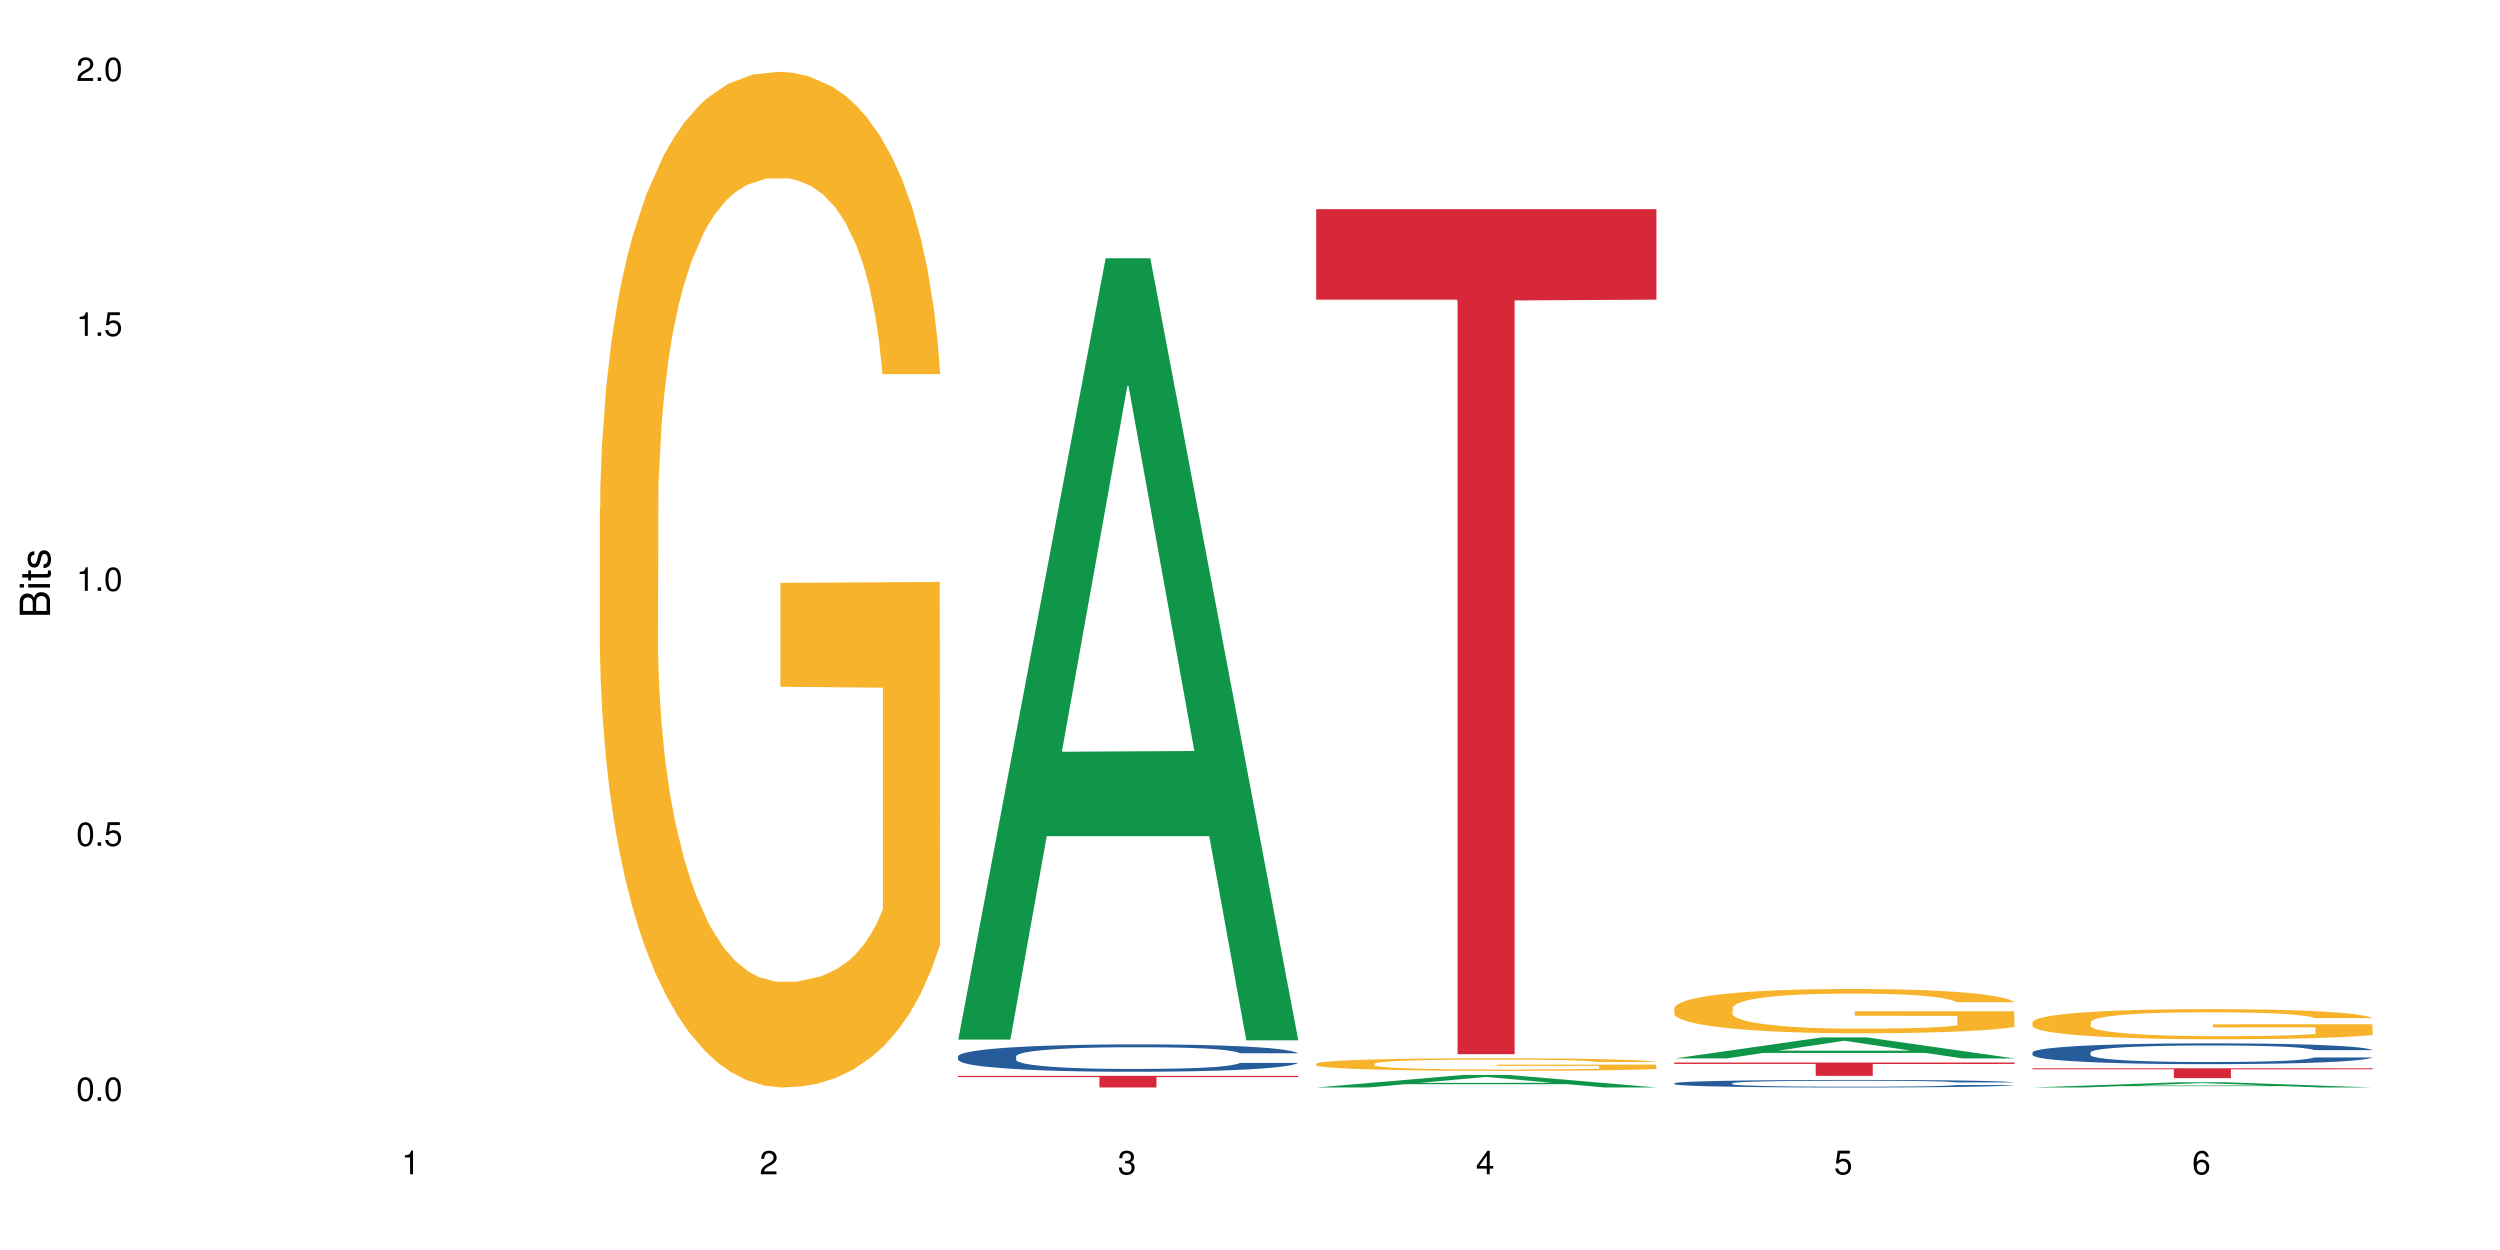 <?xml version="1.0" encoding="UTF-8"?>
<svg xmlns="http://www.w3.org/2000/svg" xmlns:xlink="http://www.w3.org/1999/xlink" width="720pt" height="360pt" viewBox="0 0 720 360" version="1.1">
<defs>
<g>
<symbol overflow="visible" id="glyph0-0">
<path style="stroke:none;" d=""/>
</symbol>
<symbol overflow="visible" id="glyph0-1">
<path style="stroke:none;" d="M 2.641 -6.797 C 2 -6.797 1.422 -6.531 1.078 -6.047 C 0.641 -5.453 0.406 -4.547 0.406 -3.297 C 0.406 -1 1.188 0.219 2.641 0.219 C 4.078 0.219 4.859 -1 4.859 -3.234 C 4.859 -4.562 4.656 -5.438 4.203 -6.047 C 3.844 -6.531 3.281 -6.797 2.641 -6.797 Z M 2.641 -6.047 C 3.547 -6.047 4 -5.125 4 -3.312 C 4 -1.375 3.562 -0.484 2.625 -0.484 C 1.734 -0.484 1.281 -1.422 1.281 -3.281 C 1.281 -5.141 1.734 -6.047 2.641 -6.047 Z M 2.641 -6.047 "/>
</symbol>
<symbol overflow="visible" id="glyph0-2">
<path style="stroke:none;" d="M 1.828 -1 L 0.828 -1 L 0.828 0 L 1.828 0 Z M 1.828 -1 "/>
</symbol>
<symbol overflow="visible" id="glyph0-3">
<path style="stroke:none;" d="M 4.562 -6.797 L 1.062 -6.797 L 0.547 -3.094 L 1.328 -3.094 C 1.719 -3.562 2.047 -3.734 2.578 -3.734 C 3.484 -3.734 4.062 -3.109 4.062 -2.094 C 4.062 -1.125 3.484 -0.531 2.578 -0.531 C 1.828 -0.531 1.375 -0.906 1.188 -1.672 L 0.328 -1.672 C 0.453 -1.109 0.547 -0.844 0.75 -0.594 C 1.125 -0.078 1.828 0.219 2.594 0.219 C 3.969 0.219 4.922 -0.781 4.922 -2.219 C 4.922 -3.562 4.031 -4.484 2.719 -4.484 C 2.25 -4.484 1.859 -4.359 1.469 -4.062 L 1.734 -5.969 L 4.562 -5.969 Z M 4.562 -6.797 "/>
</symbol>
<symbol overflow="visible" id="glyph0-4">
<path style="stroke:none;" d="M 2.484 -4.844 L 2.484 0 L 3.328 0 L 3.328 -6.797 L 2.766 -6.797 C 2.469 -5.75 2.281 -5.609 0.984 -5.453 L 0.984 -4.844 Z M 2.484 -4.844 "/>
</symbol>
<symbol overflow="visible" id="glyph0-5">
<path style="stroke:none;" d="M 4.859 -0.828 L 1.281 -0.828 C 1.359 -1.391 1.672 -1.75 2.5 -2.234 L 3.469 -2.75 C 4.406 -3.266 4.906 -3.969 4.906 -4.812 C 4.906 -5.375 4.672 -5.906 4.266 -6.266 C 3.859 -6.625 3.375 -6.797 2.719 -6.797 C 1.859 -6.797 1.219 -6.5 0.844 -5.922 C 0.609 -5.562 0.5 -5.125 0.484 -4.438 L 1.328 -4.438 C 1.359 -4.906 1.406 -5.188 1.531 -5.406 C 1.75 -5.812 2.188 -6.062 2.703 -6.062 C 3.469 -6.062 4.031 -5.516 4.031 -4.781 C 4.031 -4.25 3.719 -3.797 3.125 -3.438 L 2.234 -2.938 C 0.812 -2.141 0.406 -1.5 0.328 0 L 4.859 0 Z M 4.859 -0.828 "/>
</symbol>
<symbol overflow="visible" id="glyph0-6">
<path style="stroke:none;" d="M 2.125 -3.125 L 2.578 -3.125 C 3.516 -3.125 3.984 -2.703 3.984 -1.891 C 3.984 -1.031 3.469 -0.531 2.578 -0.531 C 1.656 -0.531 1.203 -0.984 1.156 -1.969 L 0.312 -1.969 C 0.344 -1.422 0.438 -1.078 0.609 -0.766 C 0.953 -0.109 1.625 0.219 2.547 0.219 C 3.953 0.219 4.859 -0.609 4.859 -1.906 C 4.859 -2.766 4.516 -3.25 3.703 -3.516 C 4.344 -3.766 4.656 -4.25 4.656 -4.938 C 4.656 -6.109 3.875 -6.797 2.578 -6.797 C 1.203 -6.797 0.484 -6.047 0.453 -4.609 L 1.297 -4.609 C 1.312 -5.016 1.344 -5.25 1.453 -5.453 C 1.641 -5.828 2.062 -6.062 2.594 -6.062 C 3.344 -6.062 3.797 -5.625 3.797 -4.906 C 3.797 -4.422 3.609 -4.141 3.25 -3.984 C 3.016 -3.891 2.719 -3.844 2.125 -3.844 Z M 2.125 -3.125 "/>
</symbol>
<symbol overflow="visible" id="glyph0-7">
<path style="stroke:none;" d="M 3.141 -1.625 L 3.141 0 L 3.984 0 L 3.984 -1.625 L 4.984 -1.625 L 4.984 -2.391 L 3.984 -2.391 L 3.984 -6.797 L 3.359 -6.797 L 0.266 -2.516 L 0.266 -1.625 Z M 3.141 -2.391 L 1 -2.391 L 3.141 -5.359 Z M 3.141 -2.391 "/>
</symbol>
<symbol overflow="visible" id="glyph0-8">
<path style="stroke:none;" d="M 4.781 -5.031 C 4.609 -6.141 3.891 -6.797 2.844 -6.797 C 2.094 -6.797 1.422 -6.438 1.031 -5.828 C 0.609 -5.172 0.406 -4.344 0.406 -3.094 C 0.406 -1.953 0.578 -1.234 0.984 -0.625 C 1.359 -0.078 1.953 0.219 2.703 0.219 C 3.984 0.219 4.922 -0.734 4.922 -2.078 C 4.922 -3.344 4.062 -4.234 2.844 -4.234 C 2.172 -4.234 1.641 -3.969 1.281 -3.469 C 1.281 -5.125 1.828 -6.047 2.797 -6.047 C 3.391 -6.047 3.797 -5.672 3.938 -5.031 Z M 2.734 -3.484 C 3.547 -3.484 4.062 -2.922 4.062 -2 C 4.062 -1.156 3.484 -0.531 2.703 -0.531 C 1.922 -0.531 1.328 -1.188 1.328 -2.047 C 1.328 -2.891 1.906 -3.484 2.734 -3.484 Z M 2.734 -3.484 "/>
</symbol>
<symbol overflow="visible" id="glyph1-0">
<path style="stroke:none;" d=""/>
</symbol>
<symbol overflow="visible" id="glyph1-1">
<path style="stroke:none;" d="M 0 -0.953 L 0 -4.891 C 0 -5.719 -0.234 -6.344 -0.734 -6.797 C -1.188 -7.234 -1.812 -7.469 -2.5 -7.469 C -3.547 -7.469 -4.188 -7 -4.625 -5.875 C -4.984 -6.672 -5.641 -7.094 -6.531 -7.094 C -7.156 -7.094 -7.734 -6.859 -8.141 -6.391 C -8.562 -5.938 -8.75 -5.344 -8.75 -4.5 L -8.75 -0.953 Z M -4.984 -2.062 L -7.766 -2.062 L -7.766 -4.219 C -7.766 -4.844 -7.688 -5.203 -7.453 -5.5 C -7.219 -5.812 -6.859 -5.969 -6.375 -5.969 C -5.906 -5.969 -5.531 -5.812 -5.297 -5.5 C -5.062 -5.203 -4.984 -4.844 -4.984 -4.219 Z M -0.984 -2.062 L -4 -2.062 L -4 -4.781 C -4 -5.328 -3.859 -5.688 -3.578 -5.953 C -3.297 -6.219 -2.922 -6.359 -2.484 -6.359 C -2.062 -6.359 -1.688 -6.219 -1.406 -5.953 C -1.109 -5.688 -0.984 -5.328 -0.984 -4.781 Z M -0.984 -2.062 "/>
</symbol>
<symbol overflow="visible" id="glyph1-2">
<path style="stroke:none;" d="M -6.281 -1.797 L -6.281 -0.797 L 0 -0.797 L 0 -1.797 Z M -8.75 -1.797 L -8.75 -0.797 L -7.484 -0.797 L -7.484 -1.797 Z M -8.75 -1.797 "/>
</symbol>
<symbol overflow="visible" id="glyph1-3">
<path style="stroke:none;" d="M -6.281 -3.047 L -6.281 -2.016 L -8.016 -2.016 L -8.016 -1.016 L -6.281 -1.016 L -6.281 -0.172 L -5.469 -0.172 L -5.469 -1.016 L -0.719 -1.016 C -0.078 -1.016 0.281 -1.453 0.281 -2.234 C 0.281 -2.469 0.25 -2.719 0.188 -3.047 L -0.641 -3.047 C -0.609 -2.922 -0.594 -2.766 -0.594 -2.562 C -0.594 -2.141 -0.719 -2.016 -1.156 -2.016 L -5.469 -2.016 L -5.469 -3.047 Z M -6.281 -3.047 "/>
</symbol>
<symbol overflow="visible" id="glyph1-4">
<path style="stroke:none;" d="M -4.531 -5.25 C -5.766 -5.25 -6.469 -4.422 -6.469 -2.969 C -6.469 -1.516 -5.719 -0.562 -4.547 -0.562 C -3.562 -0.562 -3.094 -1.062 -2.734 -2.562 L -2.516 -3.484 C -2.344 -4.188 -2.094 -4.469 -1.625 -4.469 C -1.047 -4.469 -0.641 -3.875 -0.641 -3 C -0.641 -2.453 -0.797 -2 -1.062 -1.75 C -1.25 -1.594 -1.422 -1.531 -1.875 -1.469 L -1.875 -0.406 C -0.422 -0.453 0.281 -1.266 0.281 -2.922 C 0.281 -4.5 -0.5 -5.516 -1.719 -5.516 C -2.656 -5.516 -3.172 -4.984 -3.469 -3.734 L -3.703 -2.766 C -3.891 -1.953 -4.156 -1.609 -4.594 -1.609 C -5.172 -1.609 -5.547 -2.125 -5.547 -2.938 C -5.547 -3.75 -5.203 -4.172 -4.531 -4.203 Z M -4.531 -5.25 "/>
</symbol>
</g>
</defs>
<g id="surface1704">
<rect x="0" y="0" width="720" height="360" style="fill:rgb(100%,100%,100%);fill-opacity:1;stroke:none;"/>
<path style=" stroke:none;fill-rule:nonzero;fill:rgb(96.863%,70.196%,16.863%);fill-opacity:1;" d="M 172.773 145.957 L 172.895 145.691 L 172.895 140.348 L 173.371 128.324 L 174.566 111.762 L 176.121 98.137 L 177.793 87.453 L 178.867 81.84 L 180.66 73.828 L 182.215 67.949 L 186.156 55.926 L 191.176 44.707 L 193.926 39.898 L 197.031 35.355 L 201.453 30.281 L 203.484 28.41 L 209.699 24.137 L 216.75 21.465 L 224.516 20.664 L 228.102 20.93 L 233 22 L 239.691 24.938 L 243.516 27.609 L 246.504 30.281 L 249.609 33.754 L 253.434 39.098 L 257.02 45.508 L 259.887 51.918 L 262.754 59.934 L 265.145 68.484 L 267.176 77.832 L 268.969 89.055 L 270.043 98.406 L 270.762 107.754 L 254.152 107.754 L 253.195 98.406 L 252.117 91.191 L 250.328 82.375 L 248.535 75.965 L 246.742 70.887 L 243.395 63.941 L 240.527 59.668 L 236.941 55.926 L 233.477 53.523 L 229.535 51.918 L 227.145 51.387 L 220.812 51.387 L 215.074 53.254 L 211.73 55.395 L 209.34 57.531 L 205.992 61.539 L 203.961 64.742 L 202.766 66.879 L 199.184 75.164 L 196.793 82.641 L 195.477 87.719 L 193.805 95.734 L 192.609 102.945 L 191.297 113.633 L 190.578 121.648 L 189.621 139.812 L 189.504 187.902 L 189.863 198.055 L 190.578 209.008 L 191.535 218.625 L 192.969 228.773 L 194.402 236.523 L 196.91 246.941 L 199.062 253.887 L 200.734 258.43 L 203.961 265.641 L 205.277 268.047 L 208.383 272.855 L 211.609 276.598 L 215.555 279.801 L 218.539 281.406 L 223.32 282.742 L 229.414 282.742 L 236.586 281.137 L 241.125 279 L 244.23 276.863 L 246.266 274.992 L 248.773 272.055 L 250.566 269.383 L 252.238 266.445 L 254.27 261.902 L 254.27 198.055 L 224.754 197.785 L 224.754 167.863 L 270.641 167.598 L 270.762 272.055 L 268.25 279.266 L 265.145 286.215 L 262.156 291.555 L 259.051 296.098 L 254.629 301.176 L 251.043 304.379 L 245.547 308.121 L 240.527 310.523 L 235.27 312.129 L 230.609 312.93 L 225.113 313.195 L 220.215 312.66 L 214.957 311.059 L 210.773 308.922 L 206.949 306.25 L 203.125 302.777 L 198.344 297.168 L 195.238 292.625 L 192.012 287.016 L 188.785 280.336 L 185.918 273.121 L 184.008 267.512 L 182.094 261.102 L 180.062 253.086 L 178.152 244.004 L 176.719 235.723 L 175.402 226.371 L 174.445 217.555 L 173.492 205.531 L 173.012 195.914 L 172.773 187.633 Z M 172.773 145.957 "/>
<path style=" stroke:none;fill-rule:nonzero;fill:rgb(6.275%,58.824%,28.235%);fill-opacity:1;" d="M 275.918 299.398 L 276.023 299.188 L 318.422 74.383 L 331.297 74.383 L 373.906 299.613 L 358.934 299.613 L 348.258 240.82 L 301.461 240.82 L 290.992 299.398 L 275.918 299.398 L 305.961 216.5 L 343.965 216.285 L 325.016 111.18 L 324.805 110.969 L 324.598 111.602 L 305.859 216.285 L 305.961 216.5 Z M 275.918 299.398 "/>
<path style=" stroke:none;fill-rule:nonzero;fill:rgb(14.51%,36.078%,60%);fill-opacity:1;" d="M 275.918 304.215 L 276.039 304.207 L 276.039 304.035 L 276.395 303.762 L 277.23 303.414 L 278.07 303.18 L 280.219 302.754 L 283.207 302.344 L 286.312 302.027 L 288.586 301.84 L 290.617 301.695 L 295.277 301.426 L 298.262 301.289 L 301.488 301.168 L 305.434 301.047 L 308.301 300.973 L 314.754 300.859 L 319.535 300.809 L 323.238 300.785 L 331.246 300.785 L 336.023 300.816 L 339.488 300.852 L 343.312 300.91 L 346.539 300.973 L 352.156 301.133 L 357.176 301.332 L 359.445 301.449 L 363.031 301.672 L 365.777 301.887 L 367.691 302.074 L 369.84 302.344 L 371.754 302.668 L 373.188 303.035 L 373.906 303.344 L 357.176 303.344 L 356.34 303.055 L 355.383 302.832 L 353.59 302.535 L 351.797 302.328 L 349.289 302.117 L 347.02 301.98 L 343.91 301.844 L 341.164 301.758 L 338.293 301.695 L 335.547 301.652 L 330.289 301.609 L 324.195 301.609 L 321.922 301.621 L 317.262 301.68 L 314.754 301.73 L 311.168 301.832 L 308.66 301.926 L 305.672 302.07 L 303.641 302.191 L 301.133 302.379 L 299.34 302.543 L 297.309 302.781 L 296.113 302.961 L 295.035 303.164 L 294.082 303.402 L 293.363 303.652 L 292.887 303.922 L 292.648 304.18 L 292.648 305.297 L 292.887 305.555 L 293.484 305.859 L 295.035 306.297 L 297.309 306.68 L 299.938 306.98 L 302.445 307.199 L 303.879 307.301 L 305.793 307.414 L 308.777 307.559 L 313.082 307.703 L 315.59 307.762 L 319.414 307.816 L 323.359 307.848 L 328.617 307.848 L 333.277 307.816 L 336.383 307.781 L 339.609 307.723 L 344.031 307.602 L 346.777 307.484 L 349.168 307.348 L 350.961 307.211 L 352.156 307.098 L 353.949 306.875 L 355.383 306.629 L 356.457 306.375 L 357.176 306.133 L 373.906 306.133 L 373.188 306.422 L 372.113 306.699 L 371.035 306.91 L 369.363 307.16 L 367.453 307.387 L 364.703 307.637 L 362.434 307.805 L 359.445 307.984 L 356.695 308.121 L 353.711 308.242 L 349.289 308.387 L 346.422 308.457 L 343.312 308.523 L 339.609 308.582 L 334.949 308.633 L 329.93 308.66 L 325.27 308.668 L 320.25 308.652 L 316.547 308.625 L 311.648 308.559 L 305.551 308.43 L 301.133 308.293 L 297.664 308.156 L 294.68 308.012 L 291.332 307.816 L 287.031 307.5 L 284.402 307.254 L 282.609 307.055 L 280.578 306.773 L 279.145 306.52 L 277.473 306.117 L 276.277 305.605 L 275.918 305.211 Z M 275.918 304.215 "/>
<path style=" stroke:none;fill-rule:nonzero;fill:rgb(83.922%,15.686%,22.353%);fill-opacity:1;" d="M 275.918 309.844 L 373.906 309.844 L 373.906 310.203 L 333.066 310.203 L 333.066 313.195 L 316.637 313.195 L 316.637 310.207 L 316.398 310.203 L 275.918 310.203 Z M 275.918 309.844 "/>
<path style=" stroke:none;fill-rule:nonzero;fill:rgb(6.275%,58.824%,28.235%);fill-opacity:1;" d="M 379.062 313.191 L 379.168 313.188 L 421.566 309.574 L 434.441 309.574 L 477.047 313.195 L 462.078 313.195 L 451.402 312.25 L 404.605 312.25 L 394.137 313.191 L 379.062 313.191 L 409.105 311.859 L 447.109 311.855 L 428.16 310.168 L 427.949 310.164 L 427.742 310.176 L 409.004 311.855 L 409.105 311.859 Z M 379.062 313.191 "/>
<path style=" stroke:none;fill-rule:nonzero;fill:rgb(96.863%,70.196%,16.863%);fill-opacity:1;" d="M 379.062 306.332 L 379.18 306.328 L 379.18 306.262 L 379.66 306.113 L 380.855 305.91 L 382.406 305.738 L 384.082 305.609 L 385.156 305.539 L 386.949 305.438 L 388.504 305.367 L 392.445 305.219 L 397.465 305.078 L 400.211 305.02 L 403.32 304.965 L 407.742 304.898 L 409.773 304.879 L 415.984 304.824 L 423.035 304.789 L 430.805 304.781 L 434.387 304.785 L 439.289 304.797 L 445.98 304.836 L 449.805 304.867 L 452.789 304.898 L 455.898 304.941 L 459.723 305.008 L 463.309 305.09 L 466.176 305.168 L 469.043 305.266 L 471.434 305.371 L 473.465 305.488 L 475.258 305.629 L 476.332 305.742 L 477.047 305.859 L 460.438 305.859 L 459.484 305.742 L 458.406 305.652 L 456.613 305.543 L 454.824 305.465 L 453.031 305.402 L 449.684 305.316 L 446.816 305.266 L 443.23 305.219 L 439.766 305.188 L 435.824 305.168 L 433.434 305.16 L 427.098 305.16 L 421.363 305.184 L 418.016 305.211 L 415.629 305.238 L 412.281 305.285 L 410.25 305.328 L 409.055 305.352 L 405.469 305.457 L 403.082 305.547 L 401.766 305.609 L 400.094 305.711 L 398.898 305.801 L 397.582 305.93 L 396.867 306.031 L 395.91 306.254 L 395.793 306.852 L 396.148 306.977 L 396.867 307.113 L 397.824 307.23 L 399.258 307.355 L 400.691 307.453 L 403.199 307.582 L 405.352 307.668 L 407.023 307.723 L 410.25 307.812 L 411.566 307.844 L 414.672 307.902 L 417.898 307.949 L 421.84 307.988 L 424.828 308.008 L 429.609 308.023 L 435.703 308.023 L 442.871 308.004 L 447.414 307.977 L 450.52 307.953 L 452.551 307.93 L 455.062 307.891 L 456.855 307.859 L 458.527 307.824 L 460.559 307.766 L 460.559 306.977 L 431.043 306.973 L 431.043 306.602 L 476.93 306.598 L 477.047 307.891 L 474.539 307.98 L 471.434 308.066 L 468.445 308.133 L 465.34 308.191 L 460.918 308.254 L 457.332 308.293 L 451.836 308.34 L 446.816 308.367 L 441.559 308.387 L 436.898 308.398 L 431.402 308.402 L 426.5 308.395 L 421.242 308.375 L 417.062 308.348 L 413.238 308.316 L 409.414 308.273 L 404.633 308.203 L 401.527 308.148 L 398.301 308.078 L 395.074 307.996 L 392.207 307.906 L 390.293 307.836 L 388.383 307.758 L 386.352 307.656 L 384.438 307.543 L 383.004 307.441 L 381.691 307.328 L 380.734 307.219 L 379.777 307.07 L 379.301 306.949 L 379.062 306.848 Z M 379.062 306.332 "/>
<path style=" stroke:none;fill-rule:nonzero;fill:rgb(83.922%,15.686%,22.353%);fill-opacity:1;" d="M 379.062 60.246 L 477.047 60.246 L 477.047 86.297 L 436.211 86.527 L 436.211 303.605 L 419.781 303.605 L 419.781 86.754 L 419.543 86.297 L 379.062 86.297 Z M 379.062 60.246 "/>
<path style=" stroke:none;fill-rule:nonzero;fill:rgb(6.275%,58.824%,28.235%);fill-opacity:1;" d="M 482.207 304.828 L 482.312 304.824 L 524.707 298.766 L 537.586 298.766 L 580.191 304.836 L 565.223 304.836 L 554.543 303.25 L 507.75 303.25 L 497.281 304.828 L 482.207 304.828 L 512.25 302.594 L 550.254 302.59 L 531.305 299.758 L 531.094 299.75 L 530.887 299.766 L 512.145 302.59 L 512.25 302.594 Z M 482.207 304.828 "/>
<path style=" stroke:none;fill-rule:nonzero;fill:rgb(14.51%,36.078%,60%);fill-opacity:1;" d="M 482.207 311.969 L 482.324 311.969 L 482.324 311.922 L 482.684 311.844 L 483.52 311.75 L 484.355 311.684 L 486.508 311.566 L 489.496 311.453 L 492.602 311.367 L 494.871 311.316 L 496.902 311.277 L 501.562 311.203 L 504.551 311.164 L 507.777 311.133 L 511.723 311.098 L 514.59 311.078 L 521.043 311.047 L 525.82 311.031 L 529.527 311.027 L 537.531 311.027 L 542.312 311.035 L 545.777 311.043 L 549.602 311.059 L 552.828 311.078 L 558.445 311.121 L 563.465 311.176 L 565.734 311.207 L 569.32 311.27 L 572.066 311.328 L 573.98 311.383 L 576.129 311.453 L 578.043 311.543 L 579.477 311.645 L 580.191 311.73 L 563.465 311.73 L 562.625 311.652 L 561.672 311.59 L 559.879 311.508 L 558.086 311.449 L 555.578 311.395 L 553.305 311.355 L 550.199 311.316 L 547.449 311.293 L 544.582 311.277 L 541.836 311.266 L 536.578 311.254 L 530.484 311.254 L 528.211 311.258 L 523.551 311.273 L 521.043 311.285 L 517.457 311.312 L 514.949 311.34 L 511.961 311.379 L 509.93 311.414 L 507.418 311.465 L 505.629 311.512 L 503.598 311.574 L 502.402 311.625 L 501.324 311.68 L 500.371 311.746 L 499.652 311.816 L 499.176 311.891 L 498.934 311.961 L 498.934 312.27 L 499.176 312.34 L 499.773 312.422 L 501.324 312.543 L 503.598 312.648 L 506.227 312.73 L 508.734 312.793 L 510.168 312.82 L 512.078 312.852 L 515.066 312.891 L 519.371 312.93 L 521.879 312.945 L 525.703 312.961 L 529.645 312.969 L 534.902 312.969 L 539.562 312.961 L 542.672 312.953 L 545.898 312.938 L 550.32 312.902 L 553.066 312.871 L 555.457 312.832 L 557.25 312.797 L 558.445 312.762 L 560.238 312.703 L 561.672 312.633 L 562.746 312.566 L 563.465 312.496 L 580.191 312.496 L 579.477 312.578 L 578.402 312.656 L 577.324 312.711 L 575.652 312.781 L 573.738 312.844 L 570.992 312.914 L 568.723 312.957 L 565.734 313.008 L 562.984 313.047 L 559.996 313.078 L 555.578 313.117 L 552.707 313.137 L 549.602 313.156 L 545.898 313.172 L 541.238 313.188 L 536.219 313.195 L 531.559 313.195 L 526.539 313.191 L 522.836 313.184 L 517.934 313.168 L 511.84 313.129 L 507.418 313.094 L 503.953 313.055 L 500.969 313.016 L 497.621 312.961 L 493.32 312.875 L 490.691 312.809 L 488.898 312.75 L 486.867 312.676 L 485.434 312.605 L 483.758 312.492 L 482.562 312.352 L 482.207 312.242 Z M 482.207 311.969 "/>
<path style=" stroke:none;fill-rule:nonzero;fill:rgb(96.863%,70.196%,16.863%);fill-opacity:1;" d="M 482.207 290.293 L 482.324 290.281 L 482.324 290.051 L 482.805 289.527 L 484 288.805 L 485.551 288.207 L 487.227 287.742 L 488.301 287.5 L 490.094 287.148 L 491.645 286.891 L 495.59 286.367 L 500.609 285.879 L 503.355 285.668 L 506.465 285.469 L 510.887 285.25 L 512.918 285.168 L 519.129 284.98 L 526.18 284.863 L 533.949 284.828 L 537.531 284.84 L 542.434 284.887 L 549.125 285.016 L 552.949 285.133 L 555.934 285.25 L 559.043 285.402 L 562.867 285.633 L 566.449 285.914 L 569.32 286.191 L 572.188 286.543 L 574.578 286.914 L 576.609 287.324 L 578.402 287.812 L 579.477 288.219 L 580.191 288.629 L 563.582 288.629 L 562.625 288.219 L 561.551 287.906 L 559.758 287.52 L 557.965 287.242 L 556.176 287.02 L 552.828 286.719 L 549.961 286.531 L 546.375 286.367 L 542.91 286.262 L 538.965 286.191 L 536.578 286.168 L 530.242 286.168 L 524.508 286.25 L 521.16 286.344 L 518.773 286.438 L 515.426 286.613 L 513.395 286.754 L 512.199 286.844 L 508.613 287.207 L 506.227 287.531 L 504.91 287.754 L 503.238 288.105 L 502.043 288.418 L 500.727 288.883 L 500.012 289.234 L 499.055 290.027 L 498.934 292.125 L 499.293 292.566 L 500.012 293.043 L 500.969 293.465 L 502.402 293.906 L 503.836 294.246 L 506.344 294.699 L 508.496 295.004 L 510.168 295.199 L 513.395 295.516 L 514.707 295.621 L 517.816 295.828 L 521.043 295.992 L 524.984 296.133 L 527.973 296.203 L 532.754 296.262 L 538.848 296.262 L 546.016 296.191 L 550.559 296.098 L 553.664 296.004 L 555.695 295.922 L 558.207 295.793 L 559.996 295.68 L 561.672 295.551 L 563.703 295.352 L 563.703 292.566 L 534.188 292.555 L 534.188 291.25 L 580.074 291.238 L 580.191 295.793 L 577.684 296.109 L 574.578 296.414 L 571.59 296.645 L 568.48 296.844 L 564.062 297.066 L 560.477 297.203 L 554.98 297.367 L 549.961 297.473 L 544.703 297.543 L 540.043 297.578 L 534.547 297.59 L 529.645 297.566 L 524.387 297.496 L 520.207 297.402 L 516.383 297.285 L 512.559 297.137 L 507.777 296.891 L 504.672 296.691 L 501.445 296.449 L 498.219 296.156 L 495.352 295.84 L 493.438 295.598 L 491.527 295.316 L 489.496 294.969 L 487.582 294.57 L 486.148 294.211 L 484.836 293.801 L 483.879 293.418 L 482.922 292.895 L 482.445 292.473 L 482.207 292.113 Z M 482.207 290.293 "/>
<path style=" stroke:none;fill-rule:nonzero;fill:rgb(83.922%,15.686%,22.353%);fill-opacity:1;" d="M 482.207 306.012 L 580.191 306.012 L 580.191 306.422 L 539.355 306.426 L 539.355 309.852 L 522.926 309.852 L 522.926 306.43 L 522.688 306.422 L 482.207 306.422 Z M 482.207 306.012 "/>
<path style=" stroke:none;fill-rule:nonzero;fill:rgb(6.275%,58.824%,28.235%);fill-opacity:1;" d="M 585.352 313.195 L 585.453 313.191 L 627.852 311.684 L 640.73 311.684 L 683.336 313.195 L 668.367 313.195 L 657.688 312.801 L 610.895 312.801 L 600.426 313.195 L 585.352 313.195 L 615.395 312.637 L 653.398 312.637 L 634.449 311.93 L 634.238 311.93 L 634.031 311.934 L 615.289 312.637 L 615.395 312.637 Z M 585.352 313.195 "/>
<path style=" stroke:none;fill-rule:nonzero;fill:rgb(14.51%,36.078%,60%);fill-opacity:1;" d="M 585.352 303.094 L 585.469 303.09 L 585.469 302.957 L 585.828 302.75 L 586.664 302.484 L 587.5 302.305 L 589.652 301.98 L 592.641 301.668 L 595.746 301.43 L 598.016 301.285 L 600.047 301.176 L 604.707 300.973 L 607.695 300.871 L 610.922 300.777 L 614.867 300.684 L 617.734 300.629 L 624.188 300.543 L 628.965 300.504 L 632.672 300.488 L 640.676 300.488 L 645.457 300.508 L 648.922 300.535 L 652.746 300.578 L 655.973 300.629 L 661.59 300.75 L 666.609 300.902 L 668.879 300.992 L 672.461 301.16 L 675.211 301.324 L 677.125 301.469 L 679.273 301.668 L 681.188 301.914 L 682.621 302.195 L 683.336 302.43 L 666.609 302.43 L 665.77 302.211 L 664.816 302.043 L 663.023 301.816 L 661.23 301.66 L 658.723 301.5 L 656.449 301.395 L 653.344 301.293 L 650.594 301.227 L 647.727 301.176 L 644.98 301.145 L 639.723 301.109 L 633.625 301.109 L 631.355 301.121 L 626.695 301.164 L 624.188 301.203 L 620.602 301.281 L 618.094 301.352 L 615.105 301.461 L 613.074 301.555 L 610.562 301.695 L 608.77 301.824 L 606.738 302.004 L 605.547 302.141 L 604.469 302.293 L 603.512 302.473 L 602.797 302.668 L 602.32 302.867 L 602.078 303.066 L 602.078 303.914 L 602.32 304.113 L 602.918 304.344 L 604.469 304.676 L 606.738 304.965 L 609.367 305.195 L 611.879 305.359 L 613.312 305.438 L 615.223 305.523 L 618.211 305.633 L 622.512 305.742 L 625.023 305.789 L 628.848 305.832 L 632.789 305.852 L 638.047 305.852 L 642.707 305.832 L 645.816 305.805 L 649.043 305.762 L 653.465 305.668 L 656.211 305.578 L 658.602 305.477 L 660.395 305.371 L 661.59 305.285 L 663.383 305.113 L 664.816 304.93 L 665.891 304.734 L 666.609 304.551 L 683.336 304.551 L 682.621 304.77 L 681.543 304.984 L 680.469 305.141 L 678.797 305.332 L 676.883 305.504 L 674.137 305.695 L 671.867 305.82 L 668.879 305.957 L 666.129 306.062 L 663.141 306.156 L 658.723 306.266 L 655.852 306.32 L 652.746 306.367 L 649.043 306.41 L 644.383 306.449 L 639.363 306.473 L 634.703 306.477 L 629.684 306.469 L 625.98 306.445 L 621.078 306.395 L 614.984 306.297 L 610.562 306.191 L 607.098 306.09 L 604.109 305.98 L 600.766 305.832 L 596.465 305.59 L 593.836 305.406 L 592.043 305.25 L 590.012 305.039 L 588.578 304.848 L 586.902 304.539 L 585.707 304.148 L 585.352 303.848 Z M 585.352 303.094 "/>
<path style=" stroke:none;fill-rule:nonzero;fill:rgb(96.863%,70.196%,16.863%);fill-opacity:1;" d="M 585.352 294.352 L 585.469 294.344 L 585.469 294.184 L 585.949 293.828 L 587.141 293.336 L 588.695 292.934 L 590.367 292.613 L 591.445 292.449 L 593.238 292.211 L 594.789 292.035 L 598.734 291.68 L 603.754 291.348 L 606.5 291.203 L 609.609 291.07 L 614.027 290.918 L 616.062 290.863 L 622.273 290.738 L 629.324 290.656 L 637.094 290.633 L 640.676 290.641 L 645.578 290.672 L 652.27 290.762 L 656.094 290.84 L 659.078 290.918 L 662.188 291.023 L 666.012 291.18 L 669.594 291.371 L 672.461 291.562 L 675.332 291.797 L 677.723 292.051 L 679.754 292.328 L 681.543 292.664 L 682.621 292.941 L 683.336 293.219 L 666.727 293.219 L 665.77 292.941 L 664.695 292.727 L 662.902 292.465 L 661.109 292.273 L 659.316 292.125 L 655.973 291.918 L 653.105 291.789 L 649.52 291.68 L 646.055 291.609 L 642.109 291.562 L 639.723 291.547 L 633.387 291.547 L 627.652 291.602 L 624.305 291.664 L 621.914 291.727 L 618.57 291.848 L 616.539 291.941 L 615.344 292.004 L 611.758 292.25 L 609.367 292.473 L 608.055 292.621 L 606.383 292.859 L 605.188 293.074 L 603.871 293.391 L 603.156 293.629 L 602.199 294.168 L 602.078 295.594 L 602.438 295.895 L 603.156 296.223 L 604.109 296.508 L 605.547 296.809 L 606.98 297.039 L 609.488 297.348 L 611.641 297.551 L 613.312 297.688 L 616.539 297.902 L 617.852 297.973 L 620.961 298.113 L 624.188 298.227 L 628.129 298.32 L 631.117 298.367 L 635.898 298.41 L 641.992 298.41 L 649.16 298.359 L 653.703 298.297 L 656.809 298.234 L 658.84 298.18 L 661.352 298.09 L 663.141 298.012 L 664.816 297.926 L 666.848 297.789 L 666.848 295.895 L 637.332 295.887 L 637.332 295 L 683.219 294.992 L 683.336 298.09 L 680.828 298.305 L 677.723 298.512 L 674.734 298.668 L 671.625 298.805 L 667.203 298.957 L 663.621 299.051 L 658.125 299.16 L 653.105 299.234 L 647.848 299.281 L 643.188 299.305 L 637.691 299.312 L 632.789 299.297 L 627.531 299.25 L 623.352 299.184 L 619.527 299.105 L 615.703 299.004 L 610.922 298.836 L 607.816 298.703 L 604.59 298.535 L 601.363 298.336 L 598.496 298.121 L 596.582 297.957 L 594.672 297.766 L 592.641 297.527 L 590.727 297.258 L 589.293 297.012 L 587.98 296.734 L 587.023 296.473 L 586.066 296.117 L 585.59 295.832 L 585.352 295.586 Z M 585.352 294.352 "/>
<path style=" stroke:none;fill-rule:nonzero;fill:rgb(83.922%,15.686%,22.353%);fill-opacity:1;" d="M 585.352 307.652 L 683.336 307.652 L 683.336 307.957 L 642.5 307.961 L 642.5 310.508 L 626.07 310.508 L 626.07 307.965 L 625.832 307.957 L 585.352 307.957 Z M 585.352 307.652 "/>
<g style="fill:rgb(0%,0%,0%);fill-opacity:1;">
  <use xlink:href="#glyph0-1" x="21.957" y="317.019"/>
  <use xlink:href="#glyph0-2" x="27.291" y="317.019"/>
  <use xlink:href="#glyph0-1" x="29.958" y="317.019"/>
</g>
<g style="fill:rgb(0%,0%,0%);fill-opacity:1;">
  <use xlink:href="#glyph0-1" x="21.957" y="243.593"/>
  <use xlink:href="#glyph0-2" x="27.291" y="243.593"/>
  <use xlink:href="#glyph0-3" x="29.958" y="243.593"/>
</g>
<g style="fill:rgb(0%,0%,0%);fill-opacity:1;">
  <use xlink:href="#glyph0-4" x="21.957" y="170.163"/>
  <use xlink:href="#glyph0-2" x="27.291" y="170.163"/>
  <use xlink:href="#glyph0-1" x="29.958" y="170.163"/>
</g>
<g style="fill:rgb(0%,0%,0%);fill-opacity:1;">
  <use xlink:href="#glyph0-4" x="21.957" y="96.737"/>
  <use xlink:href="#glyph0-2" x="27.291" y="96.737"/>
  <use xlink:href="#glyph0-3" x="29.958" y="96.737"/>
</g>
<g style="fill:rgb(0%,0%,0%);fill-opacity:1;">
  <use xlink:href="#glyph0-5" x="21.957" y="23.312"/>
  <use xlink:href="#glyph0-2" x="27.291" y="23.312"/>
  <use xlink:href="#glyph0-1" x="29.958" y="23.312"/>
</g>
<g style="fill:rgb(0%,0%,0%);fill-opacity:1;">
  <use xlink:href="#glyph0-4" x="115.621" y="338.19"/>
</g>
<g style="fill:rgb(0%,0%,0%);fill-opacity:1;">
  <use xlink:href="#glyph0-5" x="218.766" y="338.19"/>
</g>
<g style="fill:rgb(0%,0%,0%);fill-opacity:1;">
  <use xlink:href="#glyph0-6" x="321.91" y="338.19"/>
</g>
<g style="fill:rgb(0%,0%,0%);fill-opacity:1;">
  <use xlink:href="#glyph0-7" x="425.055" y="338.19"/>
</g>
<g style="fill:rgb(0%,0%,0%);fill-opacity:1;">
  <use xlink:href="#glyph0-3" x="528.199" y="338.19"/>
</g>
<g style="fill:rgb(0%,0%,0%);fill-opacity:1;">
  <use xlink:href="#glyph0-8" x="631.344" y="338.19"/>
</g>
<g style="fill:rgb(0%,0%,0%);fill-opacity:1;">
  <use xlink:href="#glyph1-1" x="14.412" y="178.016"/>
  <use xlink:href="#glyph1-2" x="14.412" y="170.012"/>
  <use xlink:href="#glyph1-3" x="14.412" y="167.348"/>
  <use xlink:href="#glyph1-4" x="14.412" y="164.012"/>
</g>
</g>
</svg>
